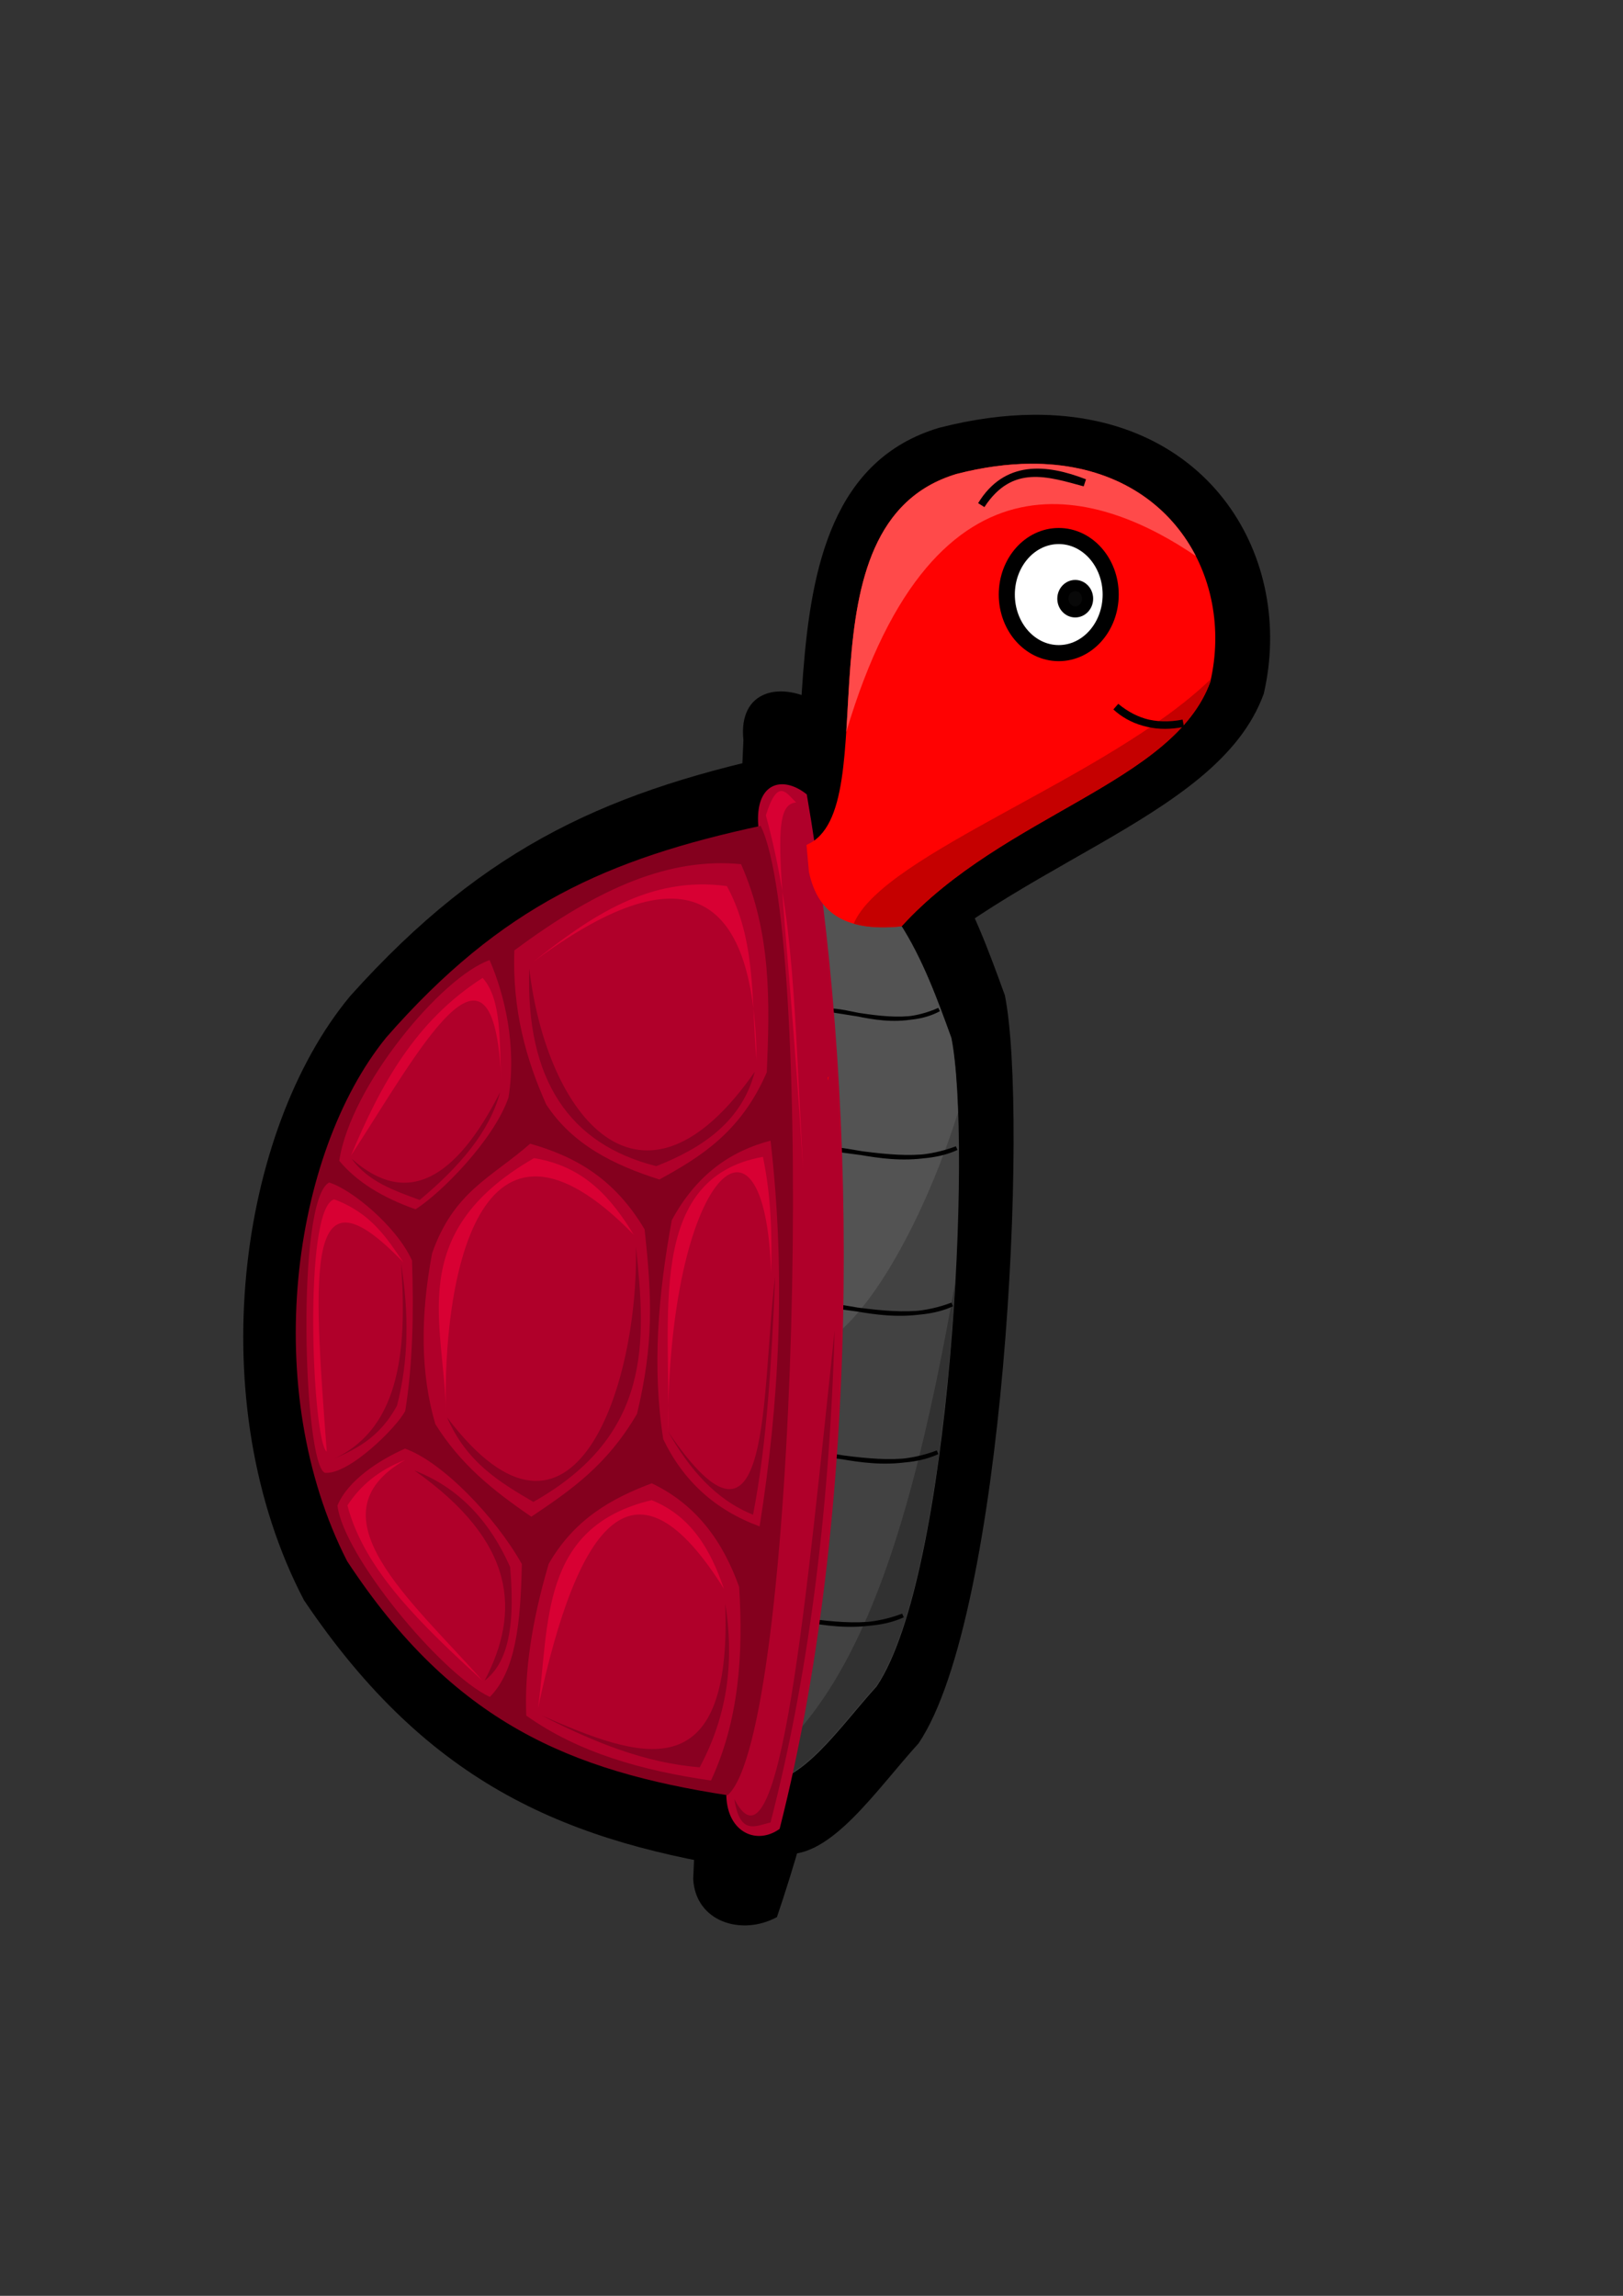 <?xml version="1.0" encoding="UTF-8" standalone="no"?>
<!-- Created with Inkscape (http://www.inkscape.org/) -->

<svg
   width="210mm"
   height="297mm"
   viewBox="0 0 210 297"
   version="1.1"
   id="svg5"
   inkscape:version="1.2.2 (732a01da63, 2022-12-09)"
   sodipodi:docname="p_test.svg"
   xml:space="preserve"
   inkscape:export-filename="teknos.png"
   inkscape:export-xdpi="96"
   inkscape:export-ydpi="96"
   xmlns:inkscape="http://www.inkscape.org/namespaces/inkscape"
   xmlns:sodipodi="http://sodipodi.sourceforge.net/DTD/sodipodi-0.dtd"
   xmlns="http://www.w3.org/2000/svg"
   xmlns:svg="http://www.w3.org/2000/svg"><rect x="0" y="0" width="210" height="297" fill="#333333" stroke="none"/><sodipodi:namedview
     id="namedview7"
     pagecolor="#ffffff"
     bordercolor="#000000"
     borderopacity="0.25"
     inkscape:showpageshadow="2"
     inkscape:pageopacity="0.0"
     inkscape:pagecheckerboard="0"
     inkscape:deskcolor="#d1d1d1"
     inkscape:document-units="mm"
     showgrid="false"
     inkscape:zoom="0.35099608"
     inkscape:cx="-461.54362"
     inkscape:cy="299.14864"
     inkscape:window-width="1920"
     inkscape:window-height="986"
     inkscape:window-x="-11"
     inkscape:window-y="-11"
     inkscape:window-maximized="1"
     inkscape:current-layer="layer1" /><defs
     id="defs2"><clipPath
       clipPathUnits="userSpaceOnUse"
       id="clipPath984"><g
         id="g988"><g
           inkscape:label="Clip"
           id="use986"
           clip-path="url(#clipPath984)"><path
             id="path990"
             style="fill:#000000;fill-opacity:1;stroke-width:2.048;paint-order:stroke fill markers"
             d="m 133.716,53.658 c -3.756,0.026 -7.835,0.56 -12.225,1.69 -27.459,8.223 -11.106,55.632 -24.837,61.408 l 0.407,4.479 c 1.367,6.411 5.517,10 15.329,9.004 16.902,-18.554 45.071,-23.72 51.131,-40.502 4.024,-17.446 -6.854,-36.239 -29.806,-36.079 z M 100.322,155.065 l -0.162,0.259 0.042,0.46 c 0.038,-0.242 0.079,-0.481 0.12,-0.72 z" /></g></g></clipPath></defs><g
     inkscape:label="Réteg 1"
     inkscape:groupmode="layer"
     id="layer1"><g
       id="g7950"><g
         id="g1003"><path
           style="fill:#000000;fill-opacity:1;stroke-width:1.847;paint-order:stroke fill markers"
           d="m 107.408,99.587 c 13.83,4.739 18.528,17.945 22.614,29.181 3.084,15.366 0.008,80.164 -11.161,96.752 -5.544,6.106 -11.333,14.857 -17.369,14.318 z"
           id="path17202"
           sodipodi:nodetypes="ccccc" /><path
           id="path17086"
           style="fill:#000000;fill-opacity:1;stroke-width:2.048;paint-order:stroke fill markers"
           d="m 133.716,53.658 c -3.756,0.026 -7.835,0.56 -12.225,1.69 -27.459,8.223 -11.106,55.632 -24.837,61.408 l 0.407,4.479 c 1.367,6.411 5.517,10 15.329,9.004 16.902,-18.554 45.071,-23.72 51.131,-40.502 4.024,-17.446 -6.854,-36.239 -29.806,-36.079 z M 100.322,155.065 l -0.162,0.259 0.042,0.46 c 0.038,-0.242 0.079,-0.481 0.12,-0.72 z" /><g
           id="g17023"
           transform="matrix(1.601,0,0,1.601,-17.482,-56.352)"><g
             id="g17016"
             transform="matrix(1.57,0,0,1.173,-76.715,-26.356)"
             style="fill:#000000"><path
               style="fill:#000000;fill-opacity:1;stroke-width:1;paint-order:stroke fill markers"
               d="m 91.502,181.909 c 0.116,2.96 2.495,3.945 4.309,2.629 6.976,-27.444 6.08,-61.193 2.194,-83.614 -1.988,-1.59 -4.191,-0.925 -3.919,2.536 z"
               id="path17010"
               sodipodi:nodetypes="ccccc" /><path
               style="fill:#000000;fill-opacity:1;stroke-width:1;paint-order:stroke fill markers"
               d="m 100.256,144.26 c -2.264,21.16 -4.384,45.114 -8.103,37.879 0.45,2.986 1.751,2.142 2.921,1.885 2.947,-11.425 4.747,-24.57 5.182,-39.763 z"
               id="path17012"
               sodipodi:nodetypes="cccc" /><path
               style="fill:#000000;fill-opacity:1;stroke-width:1;paint-order:stroke fill markers"
               d="m 97.147,101.576 c -0.753,-0.677 -1.457,-2.122 -2.45,1.036 2.29,8.478 2.276,15.176 3.015,28.739 -1.413,-23.117 -3.053,-29.56 -0.565,-29.775 z"
               id="path17014"
               sodipodi:nodetypes="cccc" /></g><path
             style="fill:#000000;fill-opacity:1;stroke-width:1.169;paint-order:stroke fill markers"
             d="M 71.892,186.342 C 56.945,184.086 45.68,179.632 35.488,164.502 27.126,148.516 30.156,126.578 39.224,115.678 50.3,103.332 60.424,99.015 75.057,95.929 80.295,106.102 78.656,180.685 71.892,186.342 Z"
             id="path17008"
             sodipodi:nodetypes="ccccc" /></g></g><g
         id="g1929"><g
           id="g23495"
           transform="matrix(1.601,0,0,1.601,-17.482,-56.352)"
           style="fill:#424242;fill-opacity:1"><path
             style="fill:#424242;fill-opacity:1;stroke-width:1;paint-order:stroke fill markers"
             d="m 75.569,103.272 c 7.489,2.566 10.033,9.717 12.245,15.802 1.67,8.321 0.004,43.409 -6.044,52.391 -3.002,3.306 -6.137,8.045 -9.405,7.753 z"
             id="path2606"
             sodipodi:nodetypes="ccccc" /></g><path
           id="path23412"
           style="fill:#535353;fill-opacity:1;stroke:none;stroke-width:0.96;stroke-dasharray:none;stroke-opacity:1;paint-order:stroke fill markers"
           d="m 103.225,114.703 -0.063,1.48 5.434,56.094 c 5.639,-4.87 11.639,-16.572 15.348,-28.321 -0.008,-0.221 -0.012,-0.456 -0.021,-0.672 -0.03,-0.77 -0.066,-1.511 -0.107,-2.221 -0.041,-0.71 -0.087,-1.387 -0.139,-2.031 -0.052,-0.644 -0.11,-1.254 -0.172,-1.827 -0.062,-0.573 -0.13,-1.11 -0.203,-1.607 -0.036,-0.249 -0.075,-0.488 -0.114,-0.716 -0.039,-0.229 -0.079,-0.447 -0.121,-0.655 -0.221,-0.609 -0.445,-1.225 -0.672,-1.844 -0.227,-0.62 -0.458,-1.244 -0.695,-1.87 -0.237,-0.626 -0.48,-1.255 -0.73,-1.884 -0.25,-0.629 -0.507,-1.257 -0.774,-1.884 -0.133,-0.313 -0.27,-0.626 -0.408,-0.938 -0.138,-0.312 -0.278,-0.623 -0.422,-0.933 -0.144,-0.31 -0.291,-0.62 -0.44,-0.927 -0.149,-0.308 -0.301,-0.613 -0.457,-0.918 -0.156,-0.305 -0.314,-0.607 -0.476,-0.908 -0.162,-0.301 -0.329,-0.601 -0.498,-0.897 -0.169,-0.297 -0.342,-0.591 -0.519,-0.883 -0.177,-0.292 -0.358,-0.582 -0.543,-0.869 -0.185,-0.287 -0.374,-0.572 -0.567,-0.853 -0.193,-0.281 -0.392,-0.56 -0.594,-0.835 -0.202,-0.275 -0.409,-0.546 -0.621,-0.814 -0.111,-0.141 -0.227,-0.277 -0.341,-0.416 z" /><path
           id="path21152"
           style="fill:#313131;fill-opacity:1;stroke-width:1.601;paint-order:stroke fill markers"
           d="m 123.564,166.073 c -0.114,0.644 -0.227,1.297 -0.342,1.932 -0.233,1.284 -0.467,2.551 -0.704,3.8 -0.237,1.249 -0.476,2.481 -0.719,3.695 -0.242,1.214 -0.488,2.411 -0.736,3.59 -0.248,1.179 -0.501,2.34 -0.756,3.484 -0.255,1.143 -0.514,2.269 -0.777,3.377 -0.132,0.554 -0.264,1.103 -0.398,1.648 -0.134,0.545 -0.268,1.086 -0.404,1.622 -0.136,0.536 -0.272,1.067 -0.41,1.595 -0.138,0.527 -0.277,1.05 -0.418,1.568 -0.14,0.518 -0.282,1.032 -0.425,1.542 -0.143,0.509 -0.286,1.013 -0.432,1.514 -0.145,0.5 -0.292,0.996 -0.44,1.487 -0.148,0.491 -0.297,0.979 -0.448,1.461 -0.151,0.482 -0.303,0.959 -0.457,1.433 -0.154,0.473 -0.309,0.941 -0.466,1.405 -0.157,0.464 -0.314,0.924 -0.474,1.379 -0.16,0.455 -0.321,0.905 -0.484,1.351 -0.163,0.446 -0.327,0.888 -0.493,1.324 -0.166,0.437 -0.334,0.869 -0.503,1.296 -0.169,0.427 -0.341,0.85 -0.514,1.269 -0.173,0.418 -0.347,0.832 -0.524,1.241 -0.176,0.409 -0.354,0.814 -0.534,1.214 -0.18,0.4 -0.362,0.795 -0.546,1.185 -0.184,0.391 -0.369,0.777 -0.557,1.158 -0.188,0.381 -0.378,0.759 -0.569,1.131 -0.191,0.372 -0.384,0.74 -0.58,1.103 -0.196,0.363 -0.393,0.721 -0.593,1.074 -0.2,0.353 -0.402,0.702 -0.605,1.046 -0.204,0.344 -0.41,0.683 -0.618,1.018 -0.208,0.335 -0.418,0.665 -0.631,0.991 -0.213,0.325 -0.428,0.646 -0.645,0.962 -0.217,0.316 -0.437,0.627 -0.658,0.934 -0.222,0.307 -0.446,0.608 -0.672,0.906 -0.227,0.297 -0.455,0.59 -0.686,0.878 -0.231,0.288 -0.465,0.57 -0.701,0.849 -0.236,0.278 -0.475,0.552 -0.716,0.82 -0.241,0.269 -0.485,0.533 -0.731,0.792 -0.246,0.259 -0.495,0.514 -0.747,0.763 -0.252,0.25 -0.506,0.494 -0.763,0.734 -0.257,0.24 -0.517,0.476 -0.779,0.706 -0.262,0.231 -0.527,0.456 -0.795,0.677 -0.228,0.188 -0.46,0.372 -0.692,0.553 l -0.081,1.912 c 5.231,0.467 10.249,-7.117 15.053,-12.409 5.74,-8.525 9.013,-31.744 10.17,-52.009 z" /><path
           style="fill:#980000;fill-opacity:1;stroke:#000000;stroke-width:0.48;stroke-dasharray:none;stroke-opacity:1;paint-order:stroke fill markers"
           d="m 121.502,130.602 c -3.821,2.088 -9.017,0.848 -13.97,0.107 2.966,0.028 8.024,2.568 13.97,-0.107 z"
           id="path4154"
           sodipodi:nodetypes="ccc" /><path
           style="fill:#980000;fill-opacity:1;stroke:#000000;stroke-width:0.516;stroke-dasharray:none;stroke-opacity:1;paint-order:stroke fill markers"
           d="m 123.777,148.532 c -4.481,2.059 -10.574,0.837 -16.382,0.105 3.478,0.028 9.41,2.533 16.382,-0.105 z"
           id="path4708"
           sodipodi:nodetypes="ccc" /><path
           style="fill:#980000;fill-opacity:1;stroke:#000000;stroke-width:0.516;stroke-dasharray:none;stroke-opacity:1;paint-order:stroke fill markers"
           d="m 123.2,168.757 c -4.481,2.059 -10.574,0.837 -16.382,0.105 3.478,0.028 9.41,2.533 16.382,-0.105 z"
           id="path4710"
           sodipodi:nodetypes="ccc" /><path
           style="fill:#980000;fill-opacity:1;stroke:#000000;stroke-width:0.516;stroke-dasharray:none;stroke-opacity:1;paint-order:stroke fill markers"
           d="m 121.305,187.879 c -4.481,2.059 -10.574,0.837 -16.382,0.105 3.478,0.028 9.41,2.533 16.382,-0.105 z"
           id="path4710-6"
           sodipodi:nodetypes="ccc" /><path
           style="fill:#980000;fill-opacity:1;stroke:#000000;stroke-width:0.516;stroke-dasharray:none;stroke-opacity:1;paint-order:stroke fill markers"
           d="m 116.826,208.993 c -4.481,2.059 -10.574,0.837 -16.382,0.105 3.478,0.028 9.41,2.533 16.382,-0.105 z"
           id="path4710-6-9"
           sodipodi:nodetypes="ccc" /></g><g
         id="g1793"><path
           id="path23414"
           style="fill:#ffe106;fill-opacity:1;stroke:none;stroke-width:0.96;stroke-dasharray:none;stroke-opacity:1;paint-order:stroke fill markers"
           d="m 103.225,114.703 -0.209,-0.035 0.146,1.515 z" /><path
           style="fill:#b0002a;fill-opacity:1;stroke-width:1.601;paint-order:stroke fill markers"
           d="m 93.981,232.386 c 0.185,4.737 3.993,6.313 6.896,4.208 11.165,-43.925 9.732,-97.942 3.512,-133.827 -3.182,-2.546 -6.708,-1.481 -6.273,4.059 z"
           id="path3073"
           sodipodi:nodetypes="ccccc" /><path
           style="fill:#890021;fill-opacity:1;stroke-width:1.601;paint-order:stroke fill markers"
           d="m 107.993,172.127 c -3.623,33.867 -7.016,72.207 -12.97,60.626 0.72,4.78 2.802,3.428 4.675,3.016 4.717,-18.286 7.598,-39.325 8.295,-63.642 z"
           id="path4187"
           sodipodi:nodetypes="cccc" /><path
           style="fill:#d80033;fill-opacity:1;stroke-width:1.601;paint-order:stroke fill markers"
           d="m 103.016,103.809 c -1.205,-1.084 -2.333,-3.396 -3.921,1.659 3.665,13.57 3.643,24.289 4.826,45.997 -2.262,-36.999 -4.887,-47.311 -0.905,-47.656 z"
           id="path4189"
           sodipodi:nodetypes="cccc" /><path
           style="fill:#84001e;fill-opacity:1;stroke-width:1.601;paint-order:stroke fill markers"
           d="m 94.137,232.241 c -20.212,-3.128 -35.446,-9.306 -49.229,-30.291 -11.309,-22.174 -7.21,-52.601 5.052,-67.72 14.978,-17.124 28.669,-23.112 48.457,-27.392 7.083,14.109 4.867,117.558 -4.28,125.403 z"
           id="path842"
           sodipodi:nodetypes="ccccc" /><path
           style="fill:#b0002a;fill-opacity:1;stroke-width:1.601;paint-order:stroke fill markers"
           d="m 68.097,221.939 c -0.245,-5.517 0.647,-11.998 2.899,-19.63 3.334,-5.8 8.158,-8.481 13.336,-10.42 5.821,2.783 9.219,7.557 11.306,13.408 0.552,8.756 -0.028,17.251 -3.643,25.044 -8.888,-1.284 -17.152,-3.593 -23.898,-8.401 z"
           id="path3067"
           sodipodi:nodetypes="cccccc" /><path
           style="fill:#d80033;fill-opacity:1;stroke-width:1.601;paint-order:stroke fill markers"
           d="m 93.666,205.531 c -1.72,-5.053 -4.234,-9.405 -9.35,-11.462 -14.516,3.459 -13.205,15.995 -14.704,26.92 5.204,-24.491 12.629,-33.716 24.054,-15.458 z"
           id="path4113"
           sodipodi:nodetypes="cccc" /><path
           style="fill:#890021;fill-opacity:1;stroke-width:1.601;paint-order:stroke fill markers"
           d="m 70.058,221.91 c 6.596,3.386 13.315,6.155 20.475,6.718 3.875,-7.232 4.393,-14.273 3.306,-21.221 0.929,24.555 -11.207,20.017 -23.781,14.503 z"
           id="path4117"
           sodipodi:nodetypes="cccc" /><path
           style="fill:#b0002a;fill-opacity:1;stroke-width:1.601;paint-order:stroke fill markers"
           d="m 43.666,194.762 c 0.734,6.396 13.289,21.72 19.712,24.765 3.339,-3.369 3.995,-9.523 4.141,-17.195 -3.442,-6.132 -10.341,-13.251 -15.115,-14.927 -3.378,1.484 -7.416,4.143 -8.738,7.357 z"
           id="path1210"
           sodipodi:nodetypes="ccccc" /><path
           style="fill:#d80033;fill-opacity:1;stroke-width:1.601;paint-order:stroke fill markers"
           d="m 52.419,188.867 c -3.457,1.315 -5.816,3.362 -7.465,5.882 2.201,8.473 9.786,15.601 17.494,22.697 -9.208,-10.409 -22.526,-21.436 -10.029,-28.579 z"
           id="path4111"
           sodipodi:nodetypes="cccc" /><path
           style="fill:#890021;fill-opacity:1;stroke-width:1.601;paint-order:stroke fill markers"
           d="m 53.636,190.238 c 5.66,2.184 9.696,6.455 12.37,12.477 0.804,9.132 -0.861,12.789 -3.306,14.716 4.641,-8.882 4.135,-17.886 -9.064,-27.193 z"
           id="path4173"
           sodipodi:nodetypes="cccc" /><path
           style="fill:#b0002a;fill-opacity:1;stroke-width:1.601;paint-order:stroke fill markers"
           d="m 52.435,182.521 c 0.97,-6.035 1.109,-12.621 0.875,-19.456 -2.023,-4.468 -7.86,-9.227 -10.723,-10.088 -4.327,2.261 -3.316,36.513 -0.546,37.553 3.097,0.288 9.333,-5.913 10.394,-8.009 z"
           id="path1100"
           sodipodi:nodetypes="cccccc" /><path
           style="fill:#d80033;fill-opacity:1;stroke-width:1.601;paint-order:stroke fill markers"
           d="m 52.196,163.312 c -2.155,-3.157 -4.179,-6.382 -8.958,-8.158 -4.092,1.18 -2.814,31.474 -0.96,32.632 -1.824,-24.203 -2.726,-37.64 9.917,-24.474 z"
           id="path4049"
           sodipodi:nodetypes="cccc" /><path
           style="fill:#890021;fill-opacity:1;stroke-width:1.601;paint-order:stroke fill markers"
           d="m 51.891,163.455 c 1.031,6.401 0.998,12.566 -0.528,18.399 -2.339,4.291 -5.498,5.716 -8.672,7.088 8.868,-3.703 10.065,-13.743 9.199,-25.487 z"
           id="path4175"
           sodipodi:nodetypes="cccc" /><path
           style="fill:#b0002a;fill-opacity:1;stroke-width:1.601;paint-order:stroke fill markers"
           d="m 56.332,184.235 c -1.94,-6.555 -1.955,-13.981 -0.42,-22.107 2.806,-8.003 7.643,-9.752 12.687,-14.172 5.908,1.677 10.92,4.539 14.804,11.079 0.97,8.905 1.185,14.801 -0.979,23.868 -3.943,6.729 -8.587,9.882 -13.676,13.308 -5.133,-3.509 -9.193,-6.836 -12.415,-11.976 z"
           id="path3065"
           sodipodi:nodetypes="ccccccc" /><path
           style="fill:#d80033;fill-opacity:1;stroke-width:1.601;paint-order:stroke fill markers"
           d="m 82.002,159.739 c -2.882,-4.725 -6.365,-8.849 -12.903,-9.917 -17.002,9.782 -11.492,21.675 -11.41,33.058 -0.434,-17.02 4.053,-43.925 24.314,-23.141 z"
           id="path4109"
           sodipodi:nodetypes="cccc" /><path
           style="fill:#890021;fill-opacity:1;stroke-width:1.601;paint-order:stroke fill markers"
           d="m 82.279,161.268 c 1.304,12.222 2.151,24.347 -13.271,33.028 -4.313,-2.525 -8.615,-5.071 -11.16,-10.934 16.375,21.652 24.84,-4.322 24.431,-22.094 z"
           id="path4177"
           sodipodi:nodetypes="cccc" /><path
           style="fill:#b0002a;fill-opacity:1;stroke-width:1.601;paint-order:stroke fill markers"
           d="m 85.819,186.186 c -1.463,-9.287 -0.651,-18.769 1.103,-28.331 3.163,-5.855 7.578,-8.94 12.777,-10.294 2.035,17.677 1.094,34.108 -1.415,49.901 -5.738,-2.1 -9.874,-5.878 -12.465,-11.277 z"
           id="path3071"
           sodipodi:nodetypes="ccccc" /><path
           style="fill:#d80033;fill-opacity:1;stroke-width:1.601;paint-order:stroke fill markers"
           d="m 99.773,164.737 c 0.13,-4.947 0.011,-9.935 -1.056,-15.081 -15.301,2.746 -11.819,20.904 -12.291,35.818 -0.071,-33.722 12.613,-45.198 13.347,-20.737 z"
           id="path4115"
           sodipodi:nodetypes="cccc" /><path
           style="fill:#890021;fill-opacity:1;stroke-width:1.601;paint-order:stroke fill markers"
           d="m 86.427,185.172 c 13.609,20.121 12.005,-5.151 13.875,-20.058 -0.463,10.702 -1.02,21.324 -2.865,30.841 -4.931,-1.99 -8.281,-5.991 -11.009,-10.783 z"
           id="path4179"
           sodipodi:nodetypes="cccc" /><path
           style="fill:#b0002a;fill-opacity:1;stroke-width:1.601;paint-order:stroke fill markers"
           d="m 43.896,150.168 c 2.246,2.705 5.583,4.767 9.868,6.27 3.231,-2.016 10.134,-8.943 12.034,-14.473 1.078,-6.699 -0.521,-13.343 -2.447,-17.758 -6.186,2.148 -18.013,16.288 -19.454,25.961 z"
           id="path2337"
           sodipodi:nodetypes="ccccc" /><path
           style="fill:#d80033;fill-opacity:1;stroke-width:1.601;paint-order:stroke fill markers"
           d="m 64.861,139.853 c -0.282,-4.928 0.137,-10.498 -2.413,-13.347 -8.721,5.586 -13.211,13.849 -17.042,22.999 8.658,-13.267 18.513,-32.073 19.455,-9.652 z"
           id="path4105"
           sodipodi:nodetypes="cccc" /><path
           style="fill:#890021;fill-opacity:1;stroke-width:1.601;paint-order:stroke fill markers"
           d="m 45.481,149.882 c 7.145,6.383 13.49,2.708 19.228,-8.596 -1.347,5.097 -5.249,9.655 -10.406,13.95 -3.32,-1.216 -6.677,-2.377 -8.822,-5.354 z"
           id="path4181"
           sodipodi:nodetypes="cccc" /><path
           style="fill:#b0002a;fill-opacity:1;stroke-width:1.601;paint-order:stroke fill markers"
           d="m 66.549,122.953 c -0.268,7.725 1.518,14.099 4.129,19.932 3.392,5.177 8.72,7.824 14.639,9.701 5.334,-2.921 10.548,-6.134 13.897,-13.872 0.386,-8.983 0.622,-17.964 -3.328,-26.919 -9.02,-0.873 -18.14,2.816 -29.337,11.158 z"
           id="path3069"
           sodipodi:nodetypes="cccccc" /><path
           style="fill:#d80033;fill-opacity:1;stroke-width:1.601;paint-order:stroke fill markers"
           d="m 97.891,137.132 c -0.717,-7.594 0.015,-15.43 -3.839,-22.501 -9.96,-1.371 -17.618,3.91 -25.06,9.811 19.306,-14.394 28.645,-9.598 28.899,12.69 z"
           id="path4107"
           sodipodi:nodetypes="cccc" /><path
           style="fill:#890021;fill-opacity:1;stroke-width:1.601;paint-order:stroke fill markers"
           d="m 68.48,125.3 c -0.478,14.478 5.254,22.746 16.438,25.562 6.084,-2.403 11.058,-5.815 12.744,-12.216 -14.659,21.073 -26.914,5.851 -29.182,-13.347 z"
           id="path4183"
           sodipodi:nodetypes="cccc" /></g><g
         id="g7893"><path
           id="path2454"
           style="fill:#ff0202;fill-opacity:1;stroke-width:1.601;paint-order:stroke fill markers"
           d="m 133.315,59.992 c -2.935,0.02 -6.122,0.438 -9.553,1.321 -21.458,6.426 -8.679,43.473 -19.409,47.987 l 0.318,3.5 c 1.068,5.01 4.311,7.814 11.979,7.036 13.208,-14.499 35.221,-18.536 39.956,-31.65 3.145,-13.633 -5.356,-28.319 -23.292,-28.194 z m -26.096,79.245 -0.127,0.203 0.033,0.36 c 0.03,-0.189 0.061,-0.376 0.093,-0.562 z" /><path
           id="path24888"
           style="fill:#ff4a4a;fill-opacity:1;stroke:none;stroke-width:1.112;stroke-dasharray:none;stroke-opacity:1;paint-order:stroke fill markers"
           d="m 154.733,71.942 c -0.066,-0.128 -0.131,-0.255 -0.199,-0.381 -0.098,-0.183 -0.199,-0.364 -0.303,-0.544 -0.104,-0.18 -0.21,-0.359 -0.318,-0.536 -0.109,-0.177 -0.219,-0.352 -0.333,-0.526 -0.114,-0.174 -0.231,-0.347 -0.35,-0.518 -0.119,-0.171 -0.241,-0.34 -0.365,-0.507 -0.124,-0.168 -0.251,-0.334 -0.38,-0.498 -0.129,-0.164 -0.261,-0.327 -0.395,-0.487 -0.134,-0.161 -0.272,-0.319 -0.411,-0.476 -0.14,-0.157 -0.281,-0.312 -0.426,-0.465 -0.145,-0.153 -0.292,-0.305 -0.442,-0.454 -0.15,-0.149 -0.302,-0.297 -0.457,-0.442 -0.155,-0.145 -0.312,-0.288 -0.472,-0.429 -0.16,-0.141 -0.322,-0.279 -0.487,-0.416 -0.165,-0.137 -0.331,-0.272 -0.501,-0.404 -0.17,-0.132 -0.342,-0.263 -0.517,-0.39 -0.175,-0.128 -0.353,-0.253 -0.533,-0.376 -0.18,-0.123 -0.362,-0.244 -0.547,-0.362 -0.185,-0.118 -0.372,-0.235 -0.562,-0.348 -0.19,-0.114 -0.382,-0.225 -0.576,-0.333 -0.195,-0.109 -0.391,-0.215 -0.591,-0.318 -0.199,-0.104 -0.402,-0.204 -0.606,-0.303 -0.204,-0.098 -0.411,-0.194 -0.62,-0.287 -0.209,-0.093 -0.421,-0.183 -0.635,-0.27 -0.214,-0.087 -0.43,-0.172 -0.649,-0.254 -0.219,-0.082 -0.44,-0.16 -0.664,-0.237 -0.224,-0.076 -0.45,-0.15 -0.678,-0.22 -0.229,-0.07 -0.46,-0.138 -0.693,-0.202 -0.233,-0.064 -0.469,-0.125 -0.707,-0.184 -0.238,-0.058 -0.478,-0.113 -0.721,-0.165 -0.243,-0.052 -0.489,-0.102 -0.736,-0.147 -0.248,-0.046 -0.497,-0.088 -0.749,-0.127 -0.252,-0.039 -0.507,-0.075 -0.764,-0.108 -0.257,-0.033 -0.516,-0.062 -0.777,-0.088 -0.262,-0.026 -0.526,-0.049 -0.792,-0.068 -0.266,-0.019 -0.535,-0.035 -0.806,-0.047 -0.271,-0.012 -0.544,-0.021 -0.82,-0.026 -0.276,-0.005 -0.553,-0.006 -0.834,-0.004 -0.367,0.003 -0.738,0.011 -1.112,0.026 -0.375,0.015 -0.754,0.037 -1.136,0.065 -0.383,0.028 -0.768,0.062 -1.159,0.103 -0.39,0.041 -0.785,0.089 -1.183,0.143 -0.398,0.054 -0.801,0.115 -1.207,0.183 -0.406,0.068 -0.816,0.143 -1.229,0.225 -0.414,0.082 -0.831,0.17 -1.252,0.266 -0.421,0.096 -0.846,0.2 -1.275,0.31 -0.168,0.05 -0.334,0.102 -0.497,0.155 -0.163,0.054 -0.324,0.11 -0.484,0.168 -0.159,0.058 -0.317,0.117 -0.472,0.178 -0.155,0.061 -0.308,0.124 -0.46,0.189 -0.151,0.065 -0.301,0.131 -0.448,0.199 -0.147,0.068 -0.293,0.138 -0.437,0.209 -0.144,0.072 -0.285,0.145 -0.425,0.22 -0.14,0.075 -0.278,0.151 -0.414,0.229 -0.136,0.078 -0.27,0.158 -0.402,0.24 -0.132,0.081 -0.263,0.164 -0.391,0.249 -0.129,0.085 -0.255,0.17 -0.38,0.258 -0.125,0.088 -0.248,0.177 -0.37,0.268 -0.121,0.091 -0.241,0.183 -0.359,0.276 -0.118,0.094 -0.235,0.19 -0.349,0.286 -0.115,0.097 -0.227,0.194 -0.338,0.294 -0.111,0.099 -0.221,0.2 -0.328,0.303 -0.108,0.102 -0.214,0.206 -0.318,0.311 -0.105,0.105 -0.208,0.212 -0.309,0.319 -0.101,0.108 -0.2,0.217 -0.299,0.328 -0.098,0.11 -0.195,0.222 -0.29,0.335 -0.095,0.113 -0.188,0.227 -0.28,0.342 -0.092,0.115 -0.182,0.232 -0.271,0.35 -0.178,0.236 -0.351,0.476 -0.517,0.721 -0.166,0.245 -0.327,0.495 -0.482,0.749 -0.155,0.254 -0.305,0.512 -0.449,0.775 -0.144,0.263 -0.284,0.528 -0.418,0.799 -0.134,0.27 -0.263,0.545 -0.387,0.823 -0.124,0.278 -0.244,0.56 -0.359,0.844 -0.115,0.285 -0.224,0.574 -0.33,0.865 -0.106,0.291 -0.207,0.586 -0.304,0.883 -0.097,0.298 -0.191,0.598 -0.28,0.902 -0.089,0.303 -0.174,0.608 -0.256,0.916 -0.081,0.308 -0.159,0.619 -0.233,0.931 -0.074,0.313 -0.144,0.628 -0.212,0.945 -0.067,0.317 -0.131,0.636 -0.192,0.956 -0.061,0.32 -0.119,0.643 -0.175,0.967 -0.055,0.324 -0.107,0.648 -0.156,0.974 -0.05,0.326 -0.097,0.654 -0.141,0.983 -0.044,0.328 -0.087,0.658 -0.127,0.988 -0.04,0.33 -0.078,0.661 -0.113,0.993 -0.036,0.331 -0.069,0.663 -0.101,0.995 -0.064,0.664 -0.121,1.33 -0.173,1.994 -0.052,0.664 -0.098,1.328 -0.141,1.988 -0.043,0.661 -0.083,1.318 -0.121,1.971 -0.076,1.306 -0.145,2.592 -0.221,3.844 -0.018,0.292 -0.038,0.575 -0.057,0.863 11.604,-39.117 33.512,-30.748 45.239,-22.748 z"
           sodipodi:nodetypes="cssssssssssssssssssssssssssssssssssssssssssssscssssssssssssssssssssssssssssssssssssssssssssscc" /><path
           id="path24323"
           style="fill:#c50000;fill-opacity:1;stroke:none;stroke-width:0.96;stroke-dasharray:none;stroke-opacity:1;paint-order:stroke fill markers"
           d="m 110.462,119.493 c 0.076,0.022 0.15,0.044 0.227,0.065 0.16,0.042 0.324,0.081 0.491,0.116 0.167,0.035 0.339,0.067 0.514,0.096 0.175,0.029 0.353,0.055 0.536,0.078 0.182,0.023 0.369,0.042 0.559,0.058 0.19,0.016 0.384,0.029 0.582,0.039 0.198,0.01 0.4,0.016 0.606,0.019 0.206,0.003 0.416,0.002 0.63,-0.002 0.214,-0.003 0.433,-0.01 0.656,-0.021 0.223,-0.011 0.449,-0.025 0.68,-0.042 0.231,-0.018 0.467,-0.038 0.706,-0.062 0.206,-0.227 0.415,-0.451 0.625,-0.672 0.211,-0.222 0.423,-0.441 0.638,-0.658 0.215,-0.217 0.431,-0.431 0.649,-0.643 0.218,-0.212 0.439,-0.421 0.661,-0.629 0.222,-0.207 0.445,-0.412 0.671,-0.615 0.225,-0.203 0.453,-0.404 0.682,-0.602 0.229,-0.199 0.459,-0.395 0.691,-0.59 0.232,-0.194 0.464,-0.387 0.699,-0.577 0.234,-0.19 0.47,-0.378 0.707,-0.565 0.237,-0.187 0.475,-0.371 0.715,-0.554 0.479,-0.366 0.962,-0.725 1.449,-1.077 0.487,-0.352 0.979,-0.697 1.473,-1.036 0.494,-0.339 0.991,-0.673 1.49,-1.001 0.499,-0.328 1.001,-0.649 1.504,-0.967 0.503,-0.318 1.008,-0.63 1.513,-0.939 0.505,-0.308 1.011,-0.613 1.517,-0.913 0.506,-0.3 1.011,-0.597 1.515,-0.891 1.009,-0.588 2.015,-1.163 3.01,-1.731 0.995,-0.568 1.98,-1.128 2.948,-1.686 0.484,-0.279 0.964,-0.556 1.439,-0.835 0.475,-0.278 0.945,-0.556 1.409,-0.835 0.464,-0.278 0.923,-0.558 1.375,-0.838 0.452,-0.28 0.897,-0.562 1.336,-0.844 0.438,-0.283 0.87,-0.567 1.293,-0.854 0.423,-0.287 0.837,-0.576 1.243,-0.868 0.406,-0.292 0.803,-0.587 1.19,-0.886 0.194,-0.149 0.385,-0.299 0.573,-0.45 0.189,-0.151 0.375,-0.303 0.558,-0.457 0.183,-0.153 0.364,-0.307 0.543,-0.462 0.178,-0.155 0.353,-0.311 0.526,-0.469 0.173,-0.157 0.343,-0.317 0.509,-0.476 0.167,-0.16 0.33,-0.321 0.491,-0.483 0.161,-0.162 0.319,-0.326 0.474,-0.491 0.155,-0.165 0.306,-0.332 0.455,-0.5 0.148,-0.168 0.293,-0.338 0.435,-0.509 0.142,-0.171 0.28,-0.344 0.415,-0.518 0.135,-0.174 0.267,-0.35 0.395,-0.528 0.128,-0.178 0.253,-0.357 0.374,-0.538 0.121,-0.181 0.239,-0.364 0.352,-0.548 0.114,-0.185 0.223,-0.371 0.329,-0.559 0.106,-0.188 0.208,-0.379 0.307,-0.572 0.098,-0.192 0.193,-0.386 0.284,-0.582 0.09,-0.196 0.177,-0.395 0.259,-0.596 0.082,-0.201 0.161,-0.403 0.235,-0.608 0.027,-0.116 0.05,-0.232 0.075,-0.347 C 143.375,100.694 114.269,110.424 110.462,119.493 Z" /><g
           id="g9493"
           transform="matrix(1.601,0,0,1.601,-17.789,-54.182)"><ellipse
             style="fill:#ffffff;fill-opacity:1;stroke:#000000;stroke-width:1.3;stroke-dasharray:none;stroke-opacity:1;paint-order:stroke fill markers"
             id="path5582"
             cx="96.677"
             cy="81.886"
             rx="4.198"
             ry="4.731" /><ellipse
             style="fill:#080808;fill-opacity:1;stroke:#000000;stroke-width:0.9;stroke-dasharray:none;stroke-opacity:1;paint-order:stroke fill markers"
             id="path5688"
             cx="98.009"
             cy="82.219"
             rx="0.999"
             ry="1.066" /></g><path
           style="fill:#080808;fill-opacity:1;stroke:#000000;stroke-width:0.96;stroke-dasharray:none;stroke-opacity:1;paint-order:stroke fill markers"
           d="m 144.387,91.424 c 1.915,1.786 4.965,2.884 8.721,2.138 -3.26,0.651 -6.053,0.055 -8.721,-2.138 z"
           id="path6527"
           sodipodi:nodetypes="ccc" /><path
           style="fill:#080808;fill-opacity:1;stroke:#000000;stroke-width:0.96;stroke-dasharray:none;stroke-opacity:1;paint-order:stroke fill markers"
           d="m 126.97,65.34 c 3.833,-5.873 8.822,-4.107 13.372,-2.887 -5.102,-1.979 -10.17,-2.353 -13.372,2.887 z"
           id="path6472"
           sodipodi:nodetypes="ccc" /></g></g></g></svg>

